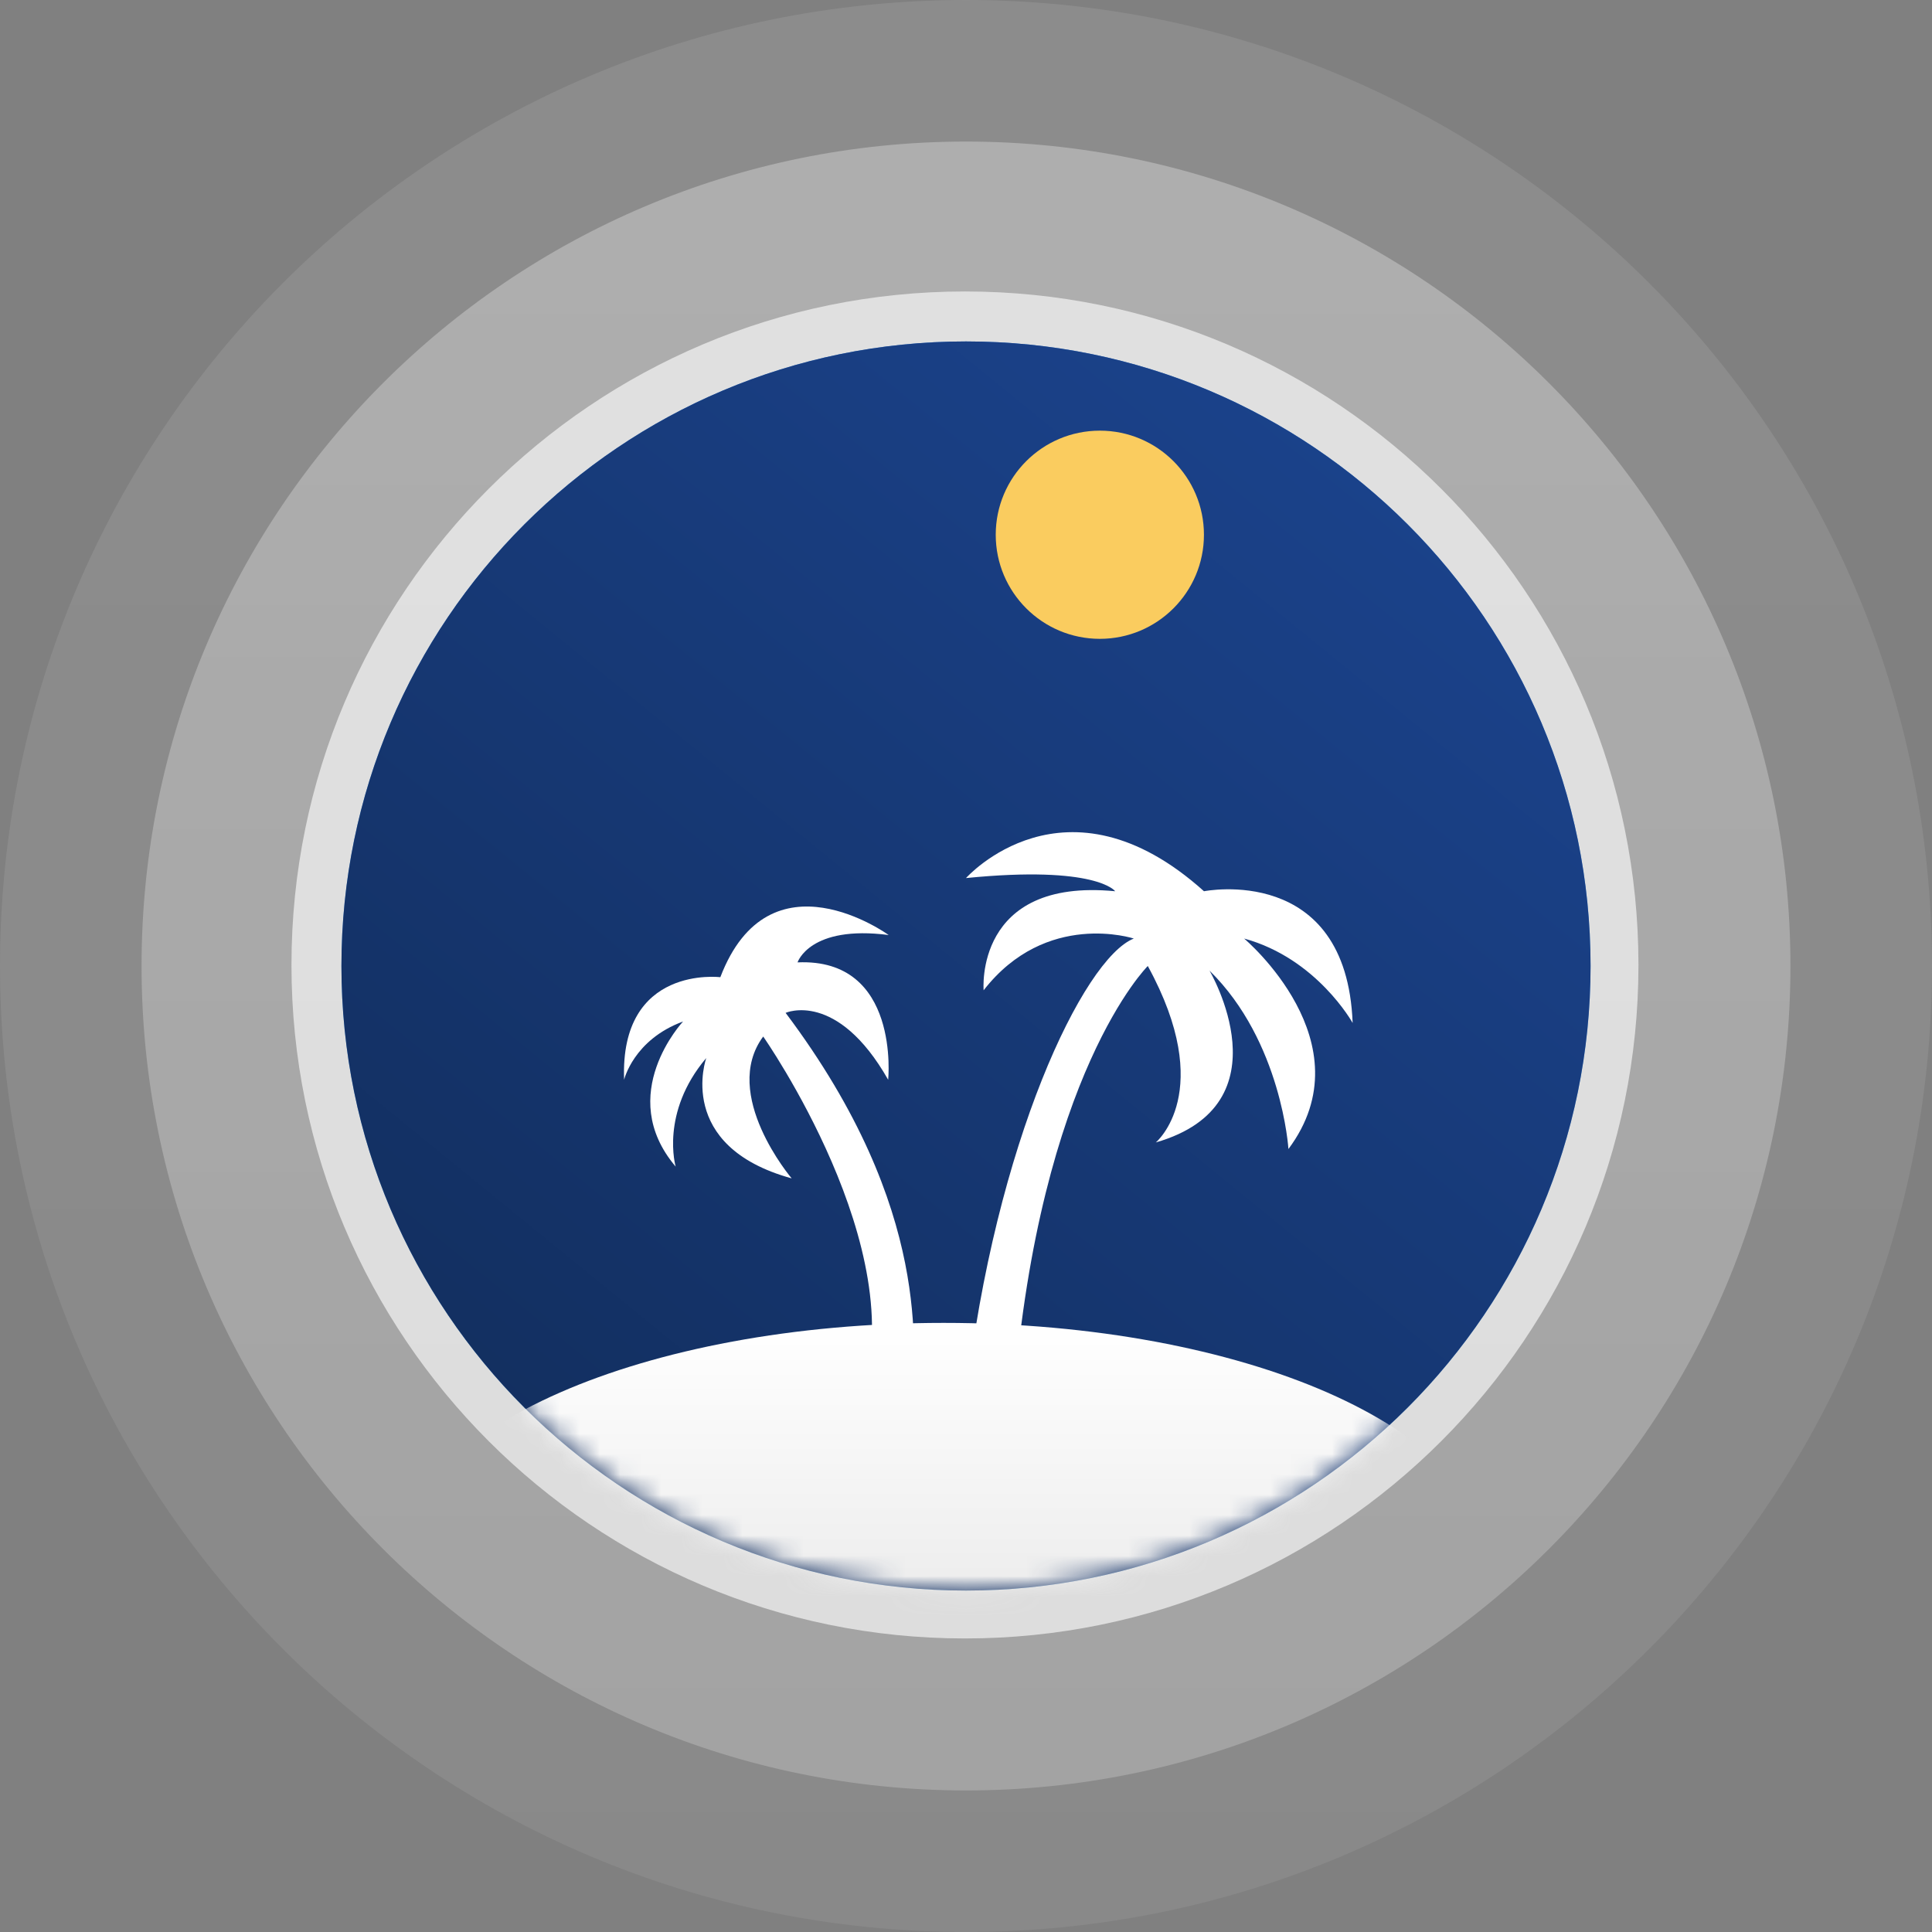 <svg xmlns="http://www.w3.org/2000/svg" width="95" height="95" fill="none" viewBox="0 0 95 95"><rect x="0" y="0" width="95" height="95" fill="#808080" stroke="none"/><path fill="url(#paint0_linear)" fill-opacity=".1" fill-rule="evenodd" d="M47.5 95C73.734 95 95 73.734 95 47.5C95 21.267 73.734 0 47.5 0C21.267 0 0 21.267 0 47.5C0 73.734 21.267 95 47.5 95Z" clip-rule="evenodd"/><path fill="url(#paint1_linear)" fill-opacity=".3" fill-rule="evenodd" d="M47.5 88.039C69.889 88.039 88.039 69.889 88.039 47.5C88.039 25.111 69.889 6.961 47.5 6.961C25.111 6.961 6.961 25.111 6.961 47.5C6.961 69.889 25.111 88.039 47.5 88.039Z" clip-rule="evenodd"/><path fill="#F9F9F9" fill-opacity=".67" fill-rule="evenodd" d="M47.449 80.566C65.739 80.566 80.566 65.739 80.566 47.449C80.566 29.159 65.739 14.332 47.449 14.332C29.159 14.332 14.332 29.159 14.332 47.449C14.332 65.739 29.159 80.566 47.449 80.566Z" clip-rule="evenodd"/><path fill="url(#paint2_linear)" fill-rule="evenodd" d="M47.5 78.211C64.461 78.211 78.211 64.461 78.211 47.5C78.211 30.539 64.461 16.789 47.5 16.789C30.539 16.789 16.789 30.539 16.789 47.5C16.789 64.461 30.539 78.211 47.5 78.211Z" clip-rule="evenodd"/><path fill="url(#paint3_linear)" fill-rule="evenodd" d="M47.5 78.211C64.461 78.211 78.211 64.461 78.211 47.5C78.211 30.539 64.461 16.789 47.5 16.789C30.539 16.789 16.789 30.539 16.789 47.5C16.789 64.461 30.539 78.211 47.5 78.211Z" clip-rule="evenodd"/><mask id="mask0" width="63" height="63" x="16" y="16" mask-type="alpha" maskUnits="userSpaceOnUse"><path fill="#fff" fill-rule="evenodd" d="M47.5 78.211C64.461 78.211 78.211 64.461 78.211 47.5C78.211 30.539 64.461 16.789 47.5 16.789C30.539 16.789 16.789 30.539 16.789 47.5C16.789 64.461 30.539 78.211 47.5 78.211Z" clip-rule="evenodd"/></mask><g mask="url(#mask0)"><path fill="#fff" fill-rule="evenodd" d="M43.673 53.094C41.157 48.67 38.63 49.804 38.63 49.804C45.984 59.586 44.855 66.562 44.914 68.705H42.331C44.914 61.501 37.528 50.968 37.528 50.968C35.42 53.817 38.928 57.943 38.928 57.943C33.171 56.358 34.728 52.025 34.728 52.025C32.446 54.721 33.224 57.364 33.224 57.364C30.215 53.823 33.587 50.229 33.587 50.229C31.149 51.127 30.689 53.094 30.689 53.094C30.47 47.434 35.42 48.051 35.42 48.051C37.842 41.717 43.697 45.977 43.697 45.977C39.813 45.472 39.217 47.322 39.217 47.322C44.278 47.097 43.673 53.094 43.673 53.094Z" clip-rule="evenodd"/><path fill="#fff" fill-rule="evenodd" d="M59.473 47.726C59.473 47.726 63.355 54.296 56.833 56.176C56.833 56.176 59.831 53.694 56.439 47.5C56.439 47.5 51.13 52.757 49.847 68.705H47.5C48.929 56.176 53.273 47.136 55.751 46.15C55.751 46.15 51.447 44.733 48.367 48.694C48.367 48.694 47.893 43.152 54.836 43.824C54.836 43.824 53.924 42.537 47.5 43.176C47.5 43.176 52.378 37.69 59.202 43.824C59.202 43.824 66.209 42.425 66.512 50.301C66.512 50.301 64.756 47.128 61.176 46.15C61.176 46.15 67.268 51.261 63.355 56.499C63.355 56.499 63.026 51.213 59.473 47.726Z" clip-rule="evenodd"/><path fill="url(#paint4_linear)" fill-rule="evenodd" d="M73.093 76.749C73.093 83.212 61.144 88.448 46.402 88.448C31.661 88.448 19.714 83.212 19.714 76.749C19.714 70.286 31.661 65.049 46.402 65.049C61.144 65.049 73.093 70.286 73.093 76.749Z" clip-rule="evenodd"/><path fill="#FACC5F" fill-rule="evenodd" d="M59.2 26.295C59.2 29.121 56.907 31.413 54.082 31.413C51.255 31.413 48.962 29.121 48.962 26.295C48.962 23.468 51.255 21.176 54.082 21.176C56.907 21.176 59.2 23.468 59.2 26.295Z" clip-rule="evenodd"/></g><defs><linearGradient id="paint0_linear" x1="0" x2="0" y1="0" y2="95" gradientUnits="userSpaceOnUse"><stop stop-color="#fff"/><stop offset="1" stop-color="#DFDFDF"/></linearGradient><linearGradient id="paint1_linear" x1="6.961" x2="6.961" y1="6.961" y2="88.039" gradientUnits="userSpaceOnUse"><stop stop-color="#fff"/><stop offset="1" stop-color="#DFDFDF"/></linearGradient><linearGradient id="paint2_linear" x1="78.211" x2="78.211" y1="78.211" y2="16.789" gradientUnits="userSpaceOnUse"><stop stop-color="#80C3F3"/><stop offset="1" stop-color="#4A90E2"/></linearGradient><linearGradient id="paint3_linear" x1="44.564" x2="-43.719" y1="-59.904" y2="48.519" gradientUnits="userSpaceOnUse"><stop stop-color="#2151AC"/><stop offset="1" stop-color="#0F274E"/></linearGradient><linearGradient id="paint4_linear" x1="19.714" x2="19.714" y1="65.049" y2="88.448" gradientUnits="userSpaceOnUse"><stop stop-color="#fff"/><stop offset="1" stop-color="#DFDFDF"/></linearGradient></defs></svg>